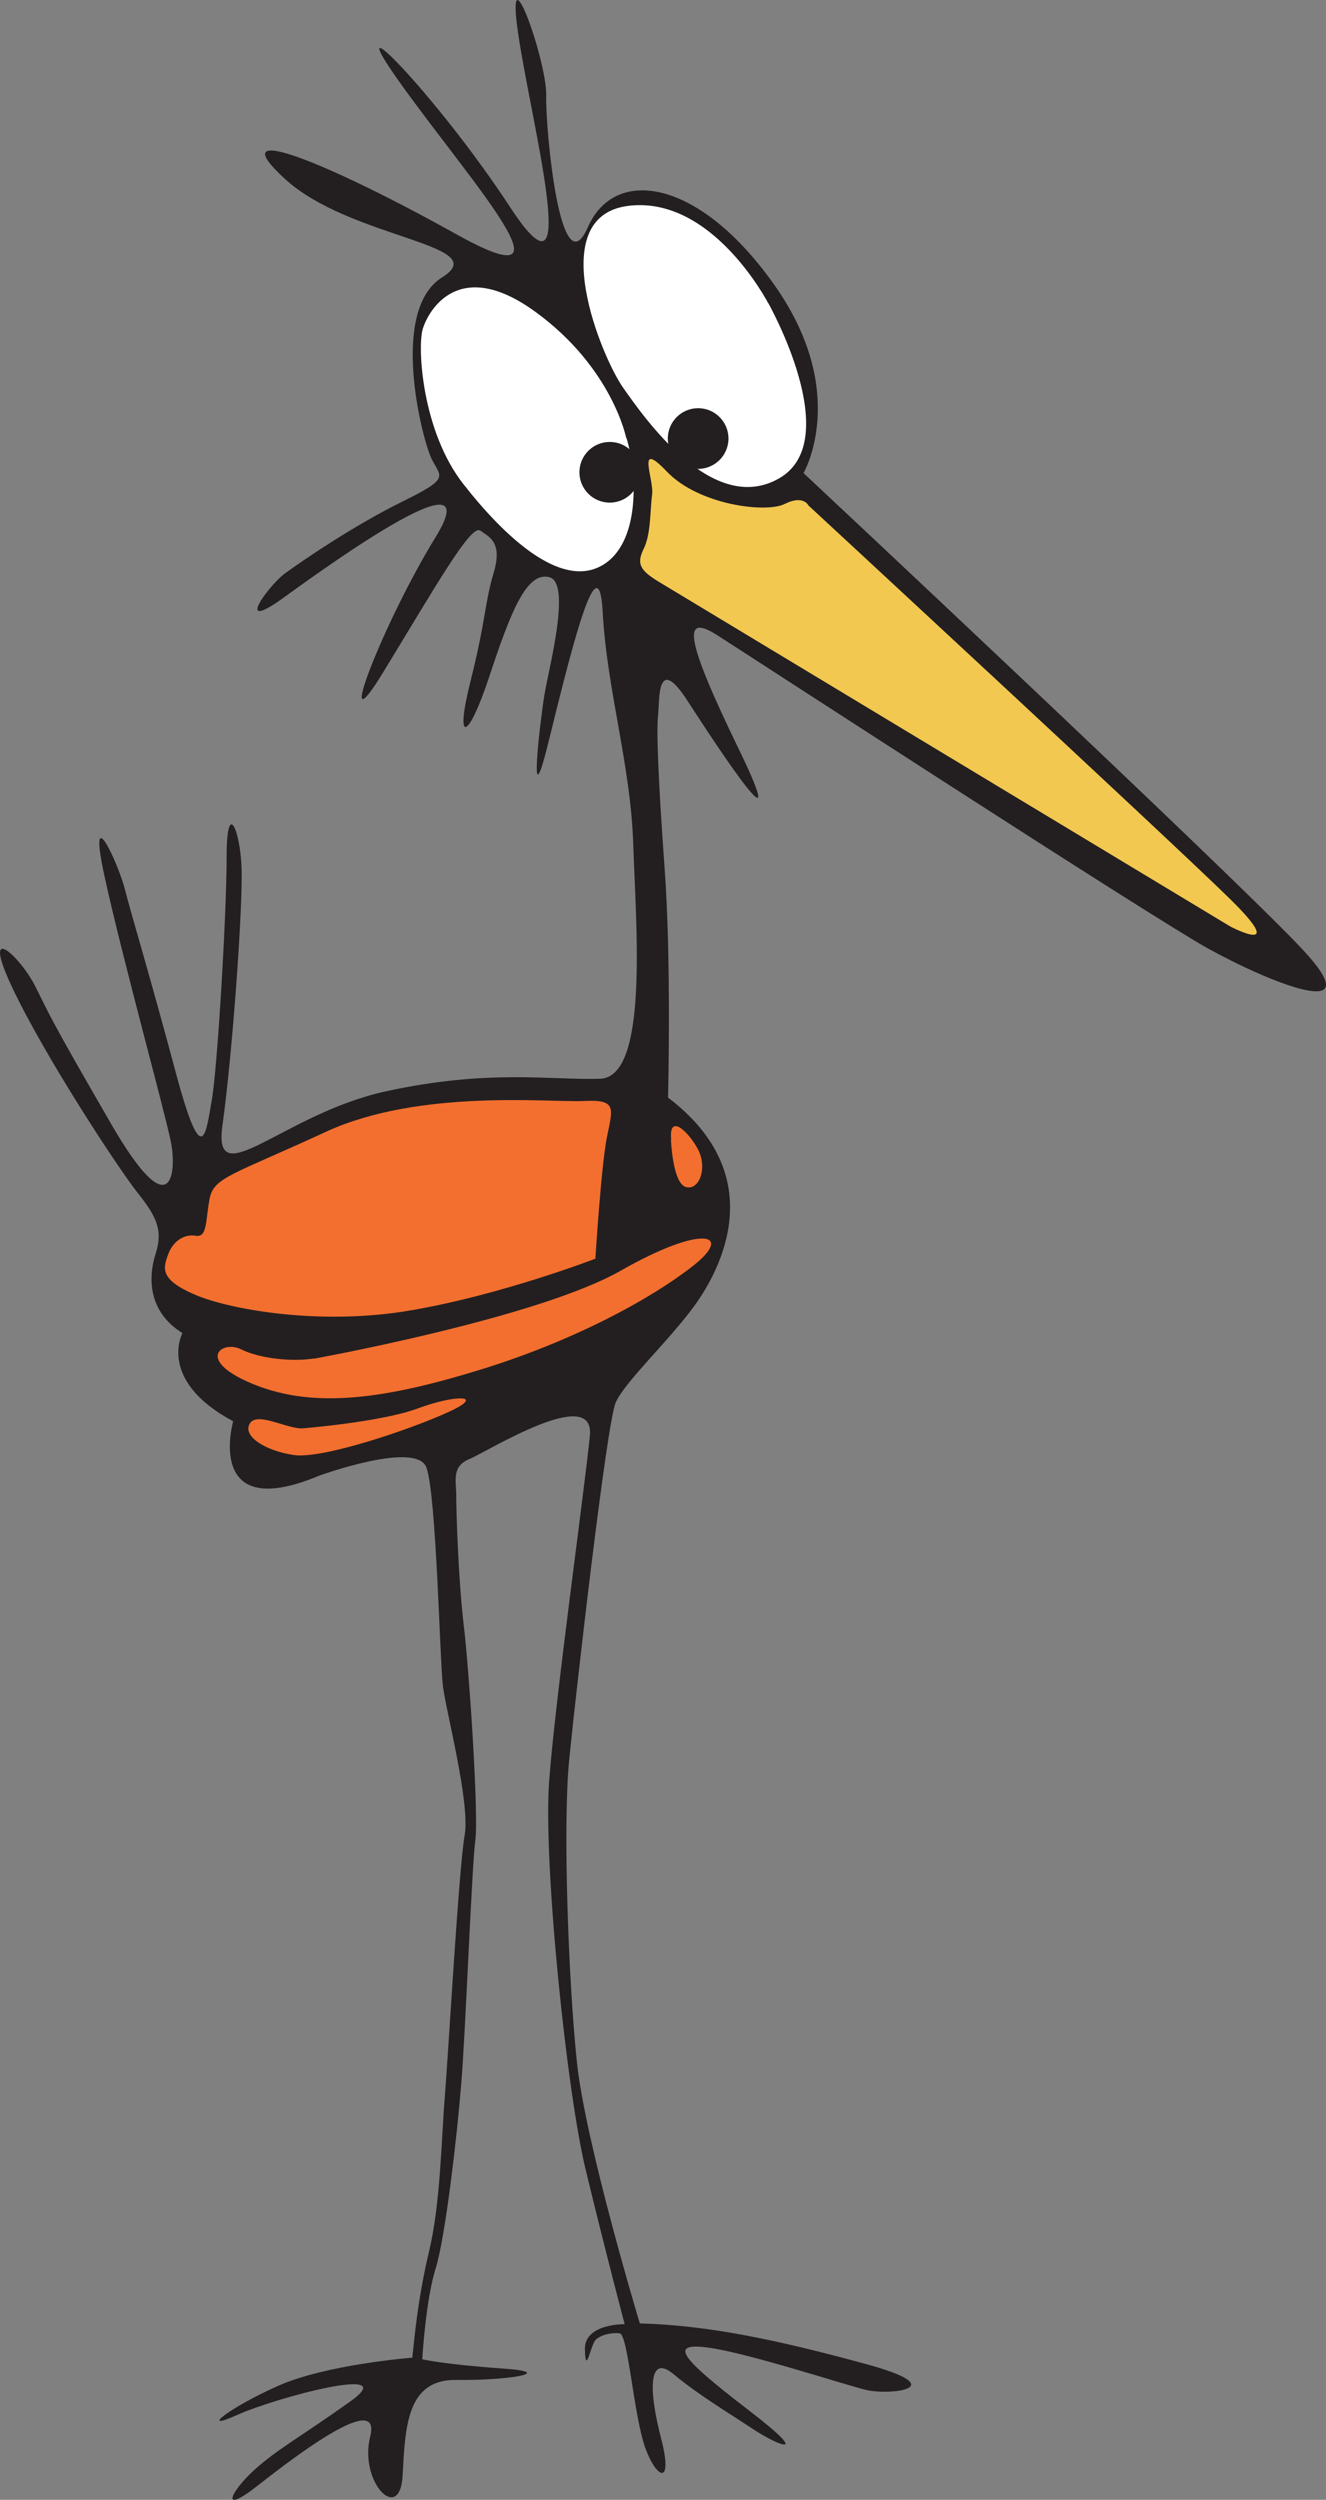 <?xml version="1.0" encoding="UTF-8" standalone="no"?>
<svg
   id="Layer_1"
   version="1.1"
   viewBox="0 0 507.059 955.44"
   sodipodi:docname="pipfugl.svg"
   inkscape:version="1.4 (e7c3feb1, 2024-10-09)"
   width="507.059"
   height="955.44"
   xmlns:inkscape="http://www.inkscape.org/namespaces/inkscape"
   xmlns:sodipodi="http://sodipodi.sourceforge.net/DTD/sodipodi-0.dtd"
   xmlns="http://www.w3.org/2000/svg"
   xmlns:svg="http://www.w3.org/2000/svg">
  <rect x="0" y="0" width="507.059" height="955.44" fill="#808080" stroke="none"/>
  <sodipodi:namedview
     id="namedview15"
     pagecolor="#ffffff"
     bordercolor="#000000"
     borderopacity="0.25"
     inkscape:showpageshadow="2"
     inkscape:pageopacity="0.0"
     inkscape:pagecheckerboard="0"
     inkscape:deskcolor="#d1d1d1"
     inkscape:zoom="0.3115366"
     inkscape:cx="319.38463"
     inkscape:cy="298.52031"
     inkscape:window-width="1568"
     inkscape:window-height="851"
     inkscape:window-x="110"
     inkscape:window-y="63"
     inkscape:window-maximized="0"
     inkscape:current-layer="Layer_1" />
  <!-- Generator: Adobe Illustrator 29.1.0, SVG Export Plug-In . SVG Version: 2.1.0 Build 142)  -->
  <defs
     id="defs1">
    <style
       id="style1">
      .st0 {
        fill: #231f20;
      }

      .st1, .st2 {
        font-family: Helvetica, Helvetica;
        font-size: 6px;
      }

      .st3 {
        fill: #f2c851;
      }

      .st4 {
        stroke-width: 1.2px;
      }

      .st4, .st5, .st2 {
        fill: none;
        stroke-miterlimit: 10;
      }

      .st4, .st2 {
        stroke: #fff;
      }

      .st6 {
        fill: #fff;
      }

      .st5 {
        stroke: #000;
        stroke-width: .2px;
      }

      .st7 {
        fill: #f36f2f;
      }

      .st2 {
        stroke-width: .4px;
      }
    </style>
  </defs>
  <g
     id="g10"
     transform="translate(-206.634,-138.393)"
     style="display:inline">
    <path
       class="st0"
       d="m 328.4,702.5 c 0,0 37.5,-13.7 41.3,-3.2 3.8,10.5 5.1,73.3 6.3,83.5 1.3,10.2 10.5,44.8 8.3,57.1 -2.2,12.4 -6.3,84.4 -7.6,100.3 -1.3,15.9 -1.6,40.3 -6,58.7 -4.4,18.4 -5.7,34.3 -6.4,40.6 0,0 -32.7,2.5 -51.4,10.8 -18.7,8.3 -30.5,17.8 -15.6,11.1 14.9,-6.7 63.8,-19.7 43.2,-5.1 -20.6,14.6 -27.3,17.8 -36.5,26 -9.2,8.3 -13.7,17.8 1.3,6 14.9,-11.7 47.3,-36.2 42.9,-18.7 -4.4,17.5 11.4,33.6 12.4,14.9 1,-18.7 1.6,-36.8 20.6,-36.5 19,0.3 39.7,-2.9 17.1,-4.4 -22.5,-1.6 -30.2,-3.5 -30.2,-3.5 0,0 1.3,-22.5 5.1,-34.6 3.8,-12.1 8.3,-51.7 9.8,-70.5 1.6,-18.7 4.1,-84.1 5.4,-93.3 1.3,-9.2 -2.2,-63.2 -4.4,-81.9 -2.2,-18.7 -2.9,-44.1 -2.9,-49.8 0,-5.7 -1.9,-11.1 5.1,-14 7,-2.9 47.9,-28.6 46,-8.9 -1.9,19.7 -13.3,100.9 -15.6,132.4 -2.2,31.4 6.7,118.1 14,148.2 7.3,30.2 14.9,59 14.9,59 0,0 -15.6,-0.3 -15.2,9.8 0.3,10.2 2.2,-1.9 4.1,-3.8 1.9,-1.9 6,-2.9 9.2,-2.5 3.2,0.3 5.4,31.7 9.8,43.8 4.4,12.1 10.8,14.6 6,-3.8 -4.8,-18.4 -4.8,-32.4 4.8,-24.4 9.5,7.9 20.3,14.3 29.8,20.6 9.5,6.4 24.4,12.7 -1.3,-7 -25.7,-19.7 -30.5,-25.7 -15.6,-23.8 14.9,1.9 51.7,14 60.6,16.2 8.9,2.2 34,-0.6 0.3,-9.8 -33.7,-9.2 -60.3,-14.9 -86.7,-15.6 0,0 -21,-69.5 -24.1,-100.3 -3.2,-30.8 -5.4,-90.2 -2.9,-115.2 2.5,-25.1 14.3,-128.6 17.8,-136.5 3.5,-7.9 20.3,-23.5 30.2,-37.1 9.8,-13.6 29.2,-49.5 -10.2,-79.4 0,0 1.3,-52.4 -1.3,-87.3 -2.5,-34.9 -3.2,-53.3 -2.5,-59 0.6,-5.7 -0.6,-23.8 11.4,-5.1 12.1,18.7 40.3,61.3 19.4,18.1 -21,-43.2 -21.3,-51.7 -8.3,-43.5 13,8.3 164.8,107 187.6,119.7 22.9,12.7 64.1,29.8 35.6,-0.3 -28.6,-30.2 -190.1,-181.3 -190.1,-181.3 0,0 17.8,-30.5 -10.8,-71.4 -28.6,-40.9 -61.3,-46.3 -71.7,-22.5 -10.5,23.8 -16.2,-37.5 -15.9,-50.5 0.3,-13 -15.6,-57.8 -10.8,-24.1 4.8,33.6 25.4,110.2 -2.9,67 -28.3,-43.2 -68.3,-83.8 -41,-46 27.3,37.8 68.2,82.9 20.3,56.2 -47.9,-26.7 -90.8,-44.4 -65.7,-21.3 25.1,23.2 80.6,25.1 60.3,37.8 -20.3,12.7 -7.6,61.9 -4.1,69.2 3.5,7.3 7.6,7.3 -11.1,16.5 -18.7,9.2 -38.7,22.9 -45.1,27.6 -6.3,4.8 -19.7,23.2 0,8.9 19.7,-14.3 78.1,-55.9 57.8,-22.9 -20.3,33 -40,84.4 -19.7,51.1 20.3,-33.3 33.3,-56.2 36.8,-53.6 3.5,2.5 8.6,4.4 5.1,16.2 -3.5,11.7 -2.9,17.8 -8.9,41.6 -6,23.8 -1,22.9 7.3,-2.2 8.3,-25.1 14.3,-40 22.9,-37.8 8.6,2.2 -0.3,35.2 -1.9,45.1 -1.6,9.8 -6.3,49.5 1.3,19 7.6,-30.5 19.4,-80.6 21,-50.8 1.6,29.8 10.8,58.7 11.7,89.2 1,30.5 6,88.6 -12.7,89.2 -18.7,0.6 -42.5,-3.8 -81.9,4.8 -39.4,8.6 -66.3,40 -62.5,13 3.8,-27 7.9,-84.1 7.3,-98.7 -0.6,-14.6 -5.7,-26 -5.7,-4.1 0,21.9 -3.5,80.9 -5.7,93.3 -2.2,12.4 -3.5,27.6 -13.7,-10.5 -10.2,-38.1 -16.8,-59.7 -19.4,-69.8 -2.5,-10.2 -14.6,-36.2 -7.9,-5.4 6.7,30.8 23.2,90.5 25.4,101.6 2.2,11.1 0.6,33.7 -22.9,-7 -23.5,-40.6 -23.2,-41 -28.9,-52.4 -5.7,-11.4 -21.3,-26 -8.9,0.3 12.4,26.3 40.6,69.2 47.9,78.4 7.3,9.2 9.8,14.3 7,23.2 -2.9,8.9 -3.2,22.2 10.2,30.5 0,0 -9.8,18.1 19.4,33.7 0,0 -11.1,39 32.4,21"
       id="path1" />
    <path
       class="st7"
       d="m 434.3,619.6 c 0,0 2.2,-35.4 4.4,-46.5 2.2,-11.1 4.1,-14.6 -8.9,-13.9 -13,0.6 -62.6,-4.7 -98.4,11.7 -35.7,16.5 -43,17.4 -44.6,25.6 -1.6,8.2 -0.8,15 -5.3,14.2 -4.5,-0.7 -8.7,2 -10.6,7.2 -1.9,5.2 -3.2,9.5 10,15.2 13.2,5.8 48.3,12.1 82.9,6.1 34.6,-5.9 70.4,-19.7 70.4,-19.7"
       id="path2" />
    <path
       class="st7"
       d="m 463.2,573.9 c 0,0 0.6,16.9 5.8,18.2 5.2,1.3 8.2,-7.6 4.5,-14.5 -3.7,-6.9 -11.2,-13.8 -10.2,-3.7"
       id="path3" />
    <path
       class="st7"
       d="m 326.6,657.7 c 0,0 85.3,-15.4 117.3,-33.6 32,-18.2 43.5,-14.1 27.5,-1.7 -16,12.5 -45.2,28.4 -80.8,39.4 -35.7,11 -63,15.2 -86.4,5.9 -23.4,-9.3 -12.8,-17.3 -5.4,-13.6 7.4,3.7 20.1,4.8 27.9,3.5"
       id="path4" />
    <path
       class="st7"
       d="m 322.5,684.3 c 0,0 29.9,-2.4 43.9,-7.6 13.9,-5.2 26.2,-5.4 12.3,1.1 -13.9,6.5 -48.7,18.4 -59.8,16.7 -11.2,-1.7 -19.7,-7.4 -16.7,-12.1 3,-4.6 14.5,2.4 20.4,1.9"
       id="path5" />
    <path
       class="st6"
       d="m 446.1,305.8 c 0,0 -5.3,-26.8 -34.7,-48.2 -29.4,-21.4 -41,-0.4 -43.1,6.5 -2.1,6.8 -0.4,39.1 15.6,59.4 15.9,20.3 36.8,39.5 52.4,31.3 15.6,-8.2 13.9,-36.1 9.9,-49"
       id="path6" />
    <path
       class="st6"
       d="m 500.4,254.3 c 0,0 -21.4,-41.4 -53.7,-37.2 -32.3,4.2 -9.9,58.1 -1.7,69.6 8.2,11.6 34.2,49.1 59.6,34.5 25.4,-14.6 -4.2,-67 -4.2,-67"
       id="path7" />
    <path
       class="st3"
       d="m 458.3,360.6 218.8,131.9 c 0,0 23.1,12.1 -0.6,-11 -23.7,-23.2 -160.7,-149.9 -160.7,-149.9 0,0 -1.9,-4.2 -9.1,-0.6 -7.2,3.6 -32.8,0.4 -45,-12.3 -12.1,-12.7 -4.9,2.8 -5.7,8.7 -0.8,5.9 -0.4,15 -3.2,20.7 -2.8,5.7 -1.5,8.2 5.5,12.5"
       id="path8" />
    <path
       class="st0"
       d="m 451.4,318.9 c 0,6.4 -5.2,11.6 -11.6,11.6 -6.4,0 -11.6,-5.2 -11.6,-11.6 0,-6.4 5.2,-11.6 11.6,-11.6 6.4,0 11.6,5.2 11.6,11.6"
       id="path9" />
    <path
       class="st0"
       d="m 485.2,306 c 0,6.4 -5.2,11.6 -11.6,11.6 -6.4,0 -11.6,-5.2 -11.6,-11.6 0,-6.4 5.2,-11.6 11.6,-11.6 6.4,0 11.6,5.2 11.6,11.6"
       id="path10" />
  </g>
</svg>
